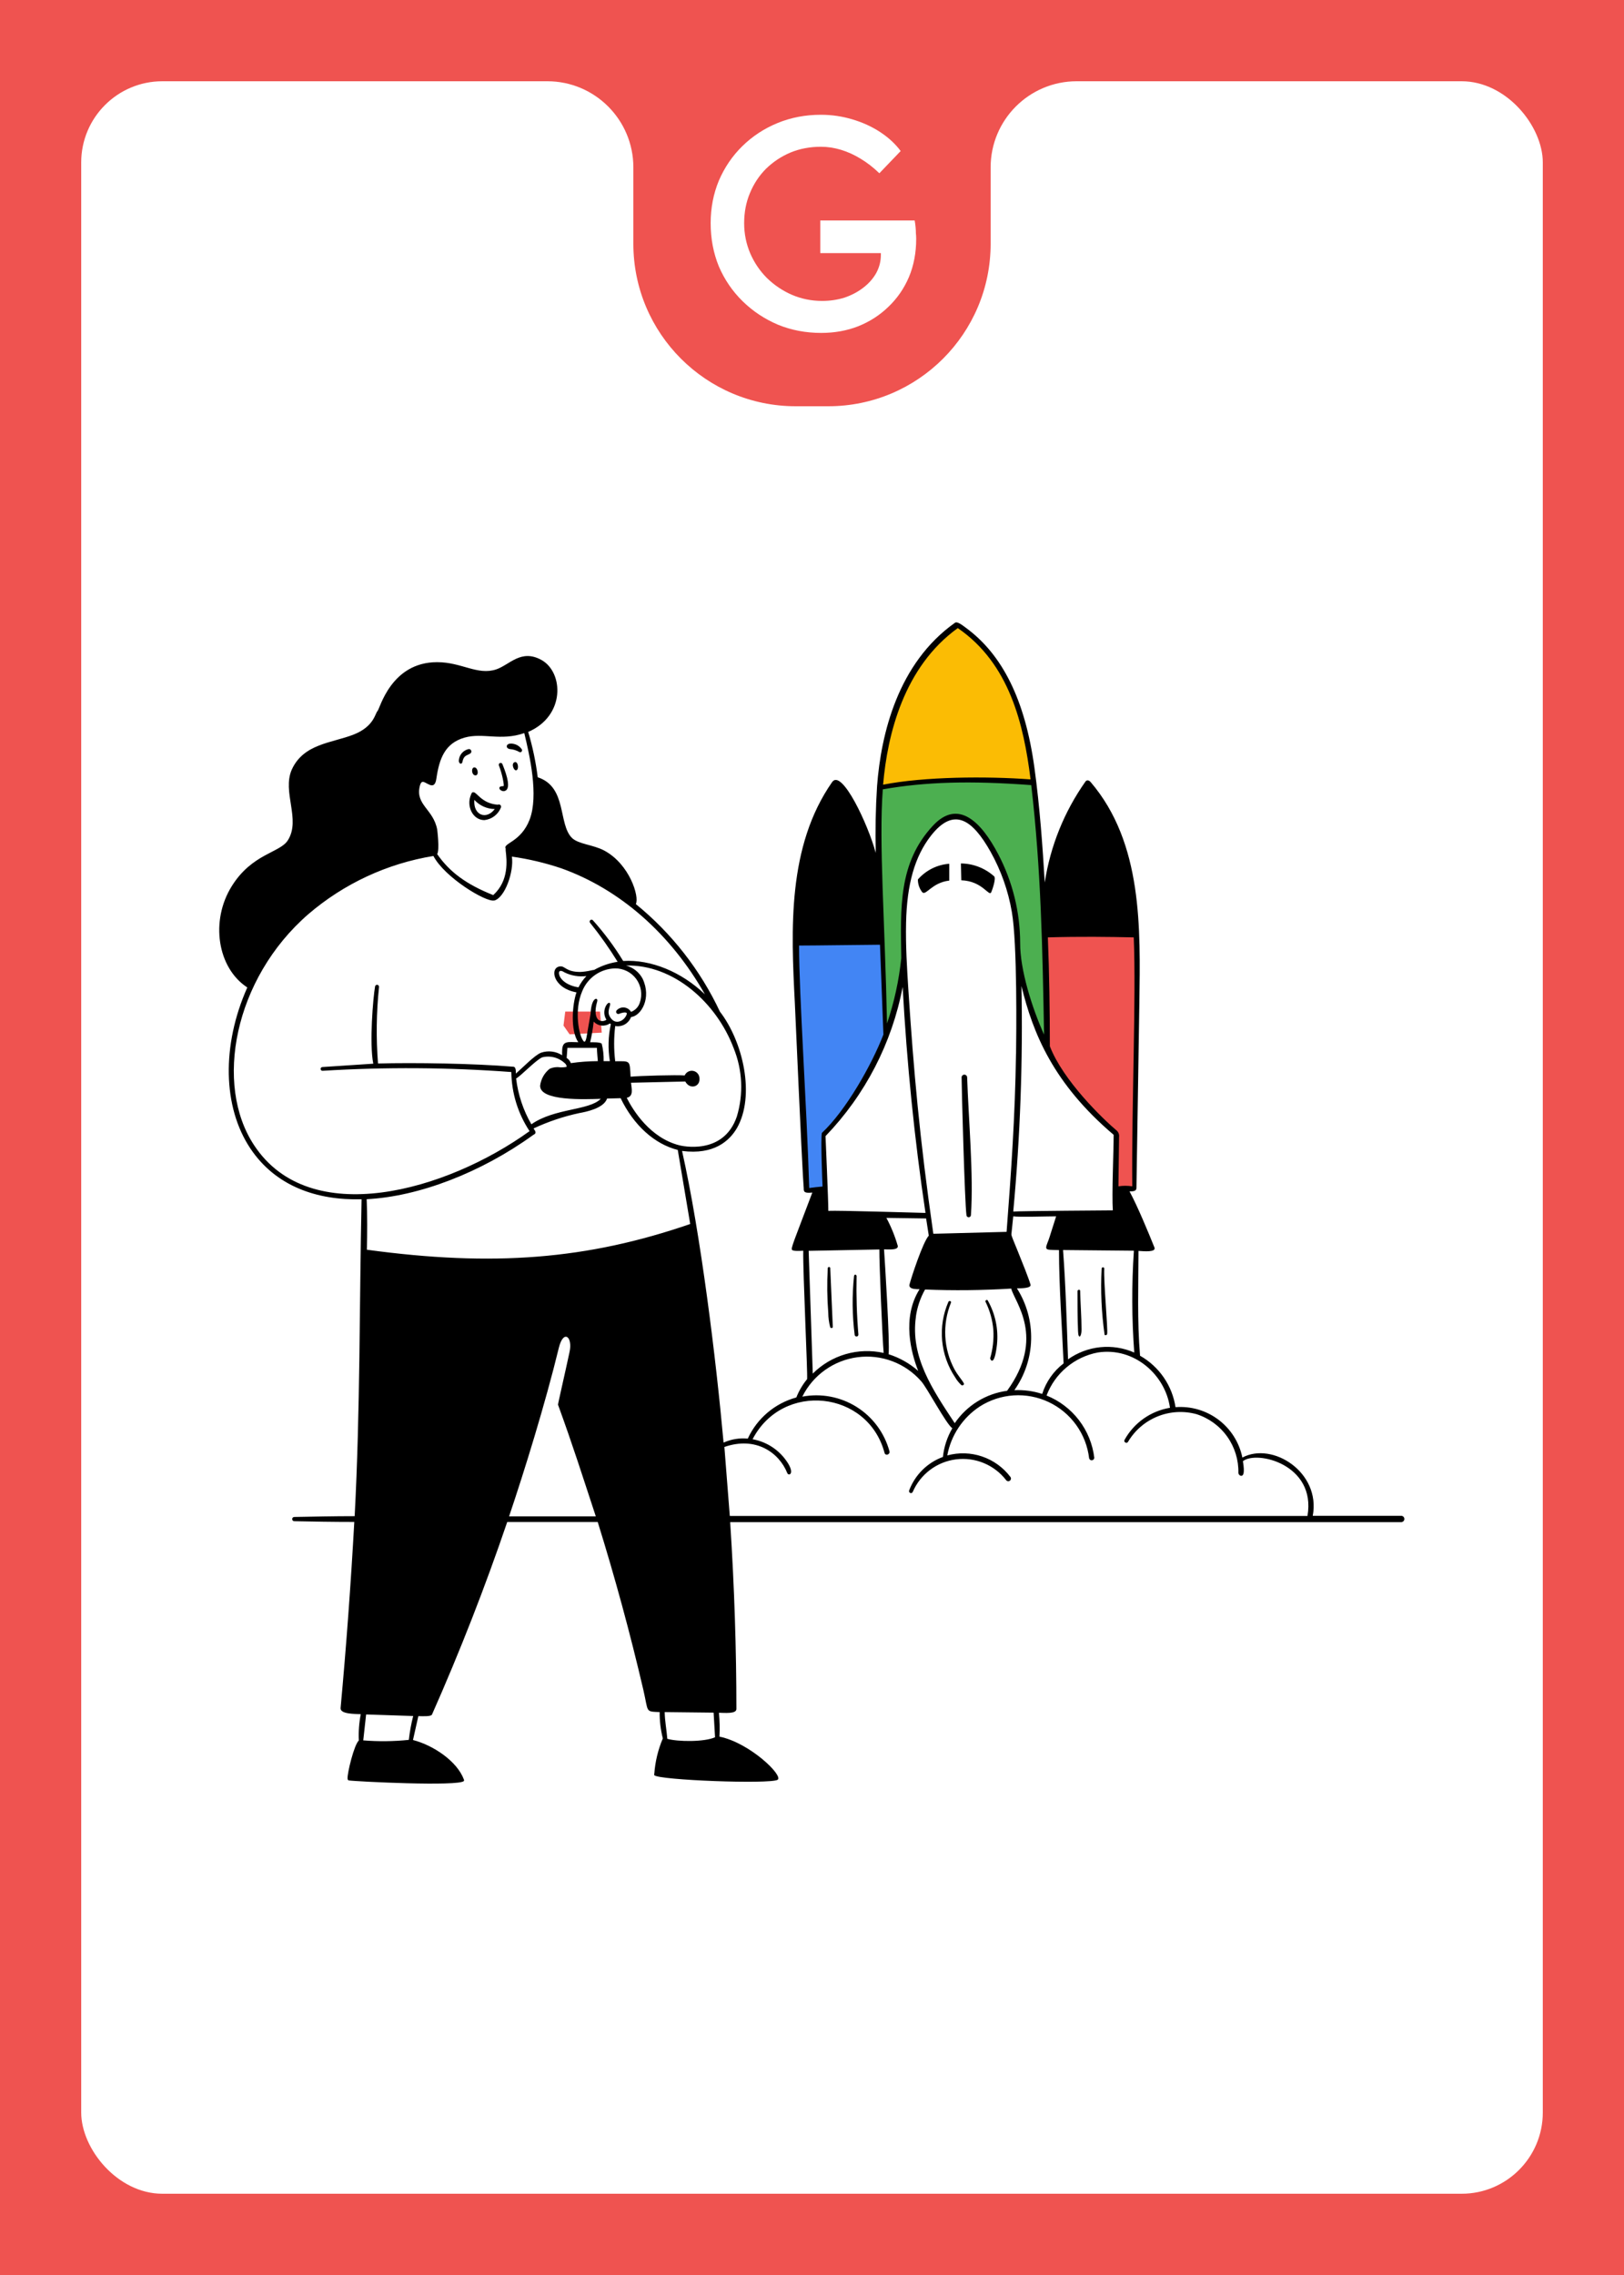 <svg width="1000" height="1400" viewBox="0 0 1000 1400" fill="none" xmlns="http://www.w3.org/2000/svg">
<rect x="0" y="0" width="1000" height="1400" fill="#333333" stroke="none"/>
<g clip-path="url(#clip0_19_67)">
<rect width="1000" height="1400" fill="white"/>
<rect x="-147" y="-263" width="1295" height="1926" fill="#EF5350"/>
<rect x="50" y="50" width="900" height="1300" rx="50" fill="white"/>
<path d="M347.5 631L351 636L370 635L369 623H348.5L347.5 631Z" fill="#EF5350" stroke="#EF5350"/>
<path d="M572.129 399.35L589.434 384.609L595.202 389.095L610.584 403.836L623.402 425.627L633.016 454.468L636.221 480.746C636.434 481.173 634.426 481.771 624.684 480.746C614.942 479.72 601.825 479.464 596.484 479.464L568.925 480.746L541.365 485.232L543.288 469.85L548.415 448.059L558.029 422.423L572.129 399.35Z" fill="#FBBC04" stroke="black"/>
<path d="M541.365 530.737L545.211 634.565L551.62 616.619L556.747 594.828V566.628L558.67 542.914L565.079 523.046L577.897 507.023L588.793 502.537L600.97 507.023L616.352 530.737L625.966 566.628L627.248 596.751L643.912 643.538V606.365L641.989 556.373L640.707 528.173L636.221 480.746H619.557H565.079L541.365 483.95V530.737Z" fill="#4CAF50"/>
<path d="M506.756 698.657L508.038 731.343L497.142 732.625L493.297 662.765L489.451 580.728L542.647 576.883L545.211 637.129L543.929 641.615L525.983 674.302L506.756 698.657Z" fill="#4285F4"/>
<path d="M686.181 697.288L687.493 731.984L699.03 730.702L698.311 660.926L699.672 575.601L643.911 573.678L645.488 637.217L644.555 645.461L665.065 674.943L686.181 697.288Z" fill="#EF5350"/>
<path d="M528.565 821.224C527.563 809.268 527.192 797.268 527.454 785.273C527.454 784.277 525.997 784.009 525.882 785.273C524.63 797.296 524.758 809.422 526.266 821.415C526.291 821.72 526.437 822.003 526.67 822.2C526.904 822.398 527.206 822.495 527.511 822.469C527.816 822.444 528.099 822.298 528.296 822.065C528.494 821.831 528.591 821.529 528.565 821.224ZM511.203 816.74C511.273 816.895 511.386 817.027 511.529 817.12C511.671 817.212 511.838 817.262 512.008 817.262C512.178 817.262 512.345 817.212 512.488 817.12C512.631 817.027 512.744 816.895 512.813 816.74C512.276 804.667 511.778 792.555 511.242 780.444C511.242 780.241 511.161 780.046 511.017 779.902C510.873 779.758 510.678 779.678 510.475 779.678C510.272 779.678 510.077 779.758 509.933 779.902C509.789 780.046 509.709 780.241 509.709 780.444C509.198 789.588 509.3 798.756 510.015 807.886C510.04 810.875 510.44 813.849 511.203 816.74ZM611.658 818.273C612.033 824.193 611.372 830.133 609.703 835.826C609.703 836.708 612.271 841.575 613.88 827.586C614.89 818.137 612.92 808.61 608.246 800.336C607.748 799.416 606.445 800.336 606.867 801.141C609.519 806.502 611.144 812.313 611.658 818.273ZM565.206 541.209C565.179 544.093 566.154 546.897 567.965 549.143C570.265 551.212 573.829 543.164 584.522 541.899V531.551C577.062 532.097 570.119 535.568 565.206 541.209ZM665.966 818.043C665.966 810.147 665.277 802.29 665.123 794.395C665.123 793.322 663.475 793.552 663.475 794.625C663.475 802.789 663.475 811.029 663.82 819.231C663.973 824.635 666.081 822.642 665.966 818.043ZM591.689 531.359L591.919 541.707C605.142 542.167 608.975 552.132 610.393 549.028C611.006 547.61 613.497 540.519 612.156 539.293C606.529 534.241 599.251 531.42 591.689 531.359ZM316.619 469.155C314.626 470.228 316.619 474.942 318.19 473.907C319.762 472.873 318.803 467.89 316.619 469.155ZM314.089 457.619C311.406 457.887 311.33 460.646 314.089 460.991C316.088 461.147 318.027 461.749 319.762 462.754C320.796 463.444 321.908 462.065 321.295 461.106C320.505 459.944 319.424 459.01 318.159 458.398C316.894 457.786 315.491 457.517 314.089 457.619ZM307.229 471.11C308.254 473.8 309.062 476.568 309.643 479.388C310.295 482.684 310.257 483.566 310.103 483.757C309.484 483.777 308.868 483.854 308.264 483.987C307.152 484.371 307.152 485.789 308.877 486.594C309.345 486.83 309.873 486.92 310.392 486.852C310.912 486.783 311.399 486.56 311.79 486.21C313.783 484.294 312.939 478.89 309.337 470.151C309.21 469.872 308.977 469.654 308.689 469.547C308.402 469.439 308.083 469.45 307.804 469.577C307.524 469.704 307.307 469.937 307.199 470.224C307.091 470.512 307.102 470.83 307.229 471.11Z" fill="black"/>
<path d="M862.737 932.792H808.352C813.372 905.963 783.554 887.068 765.004 896.957C763.099 887.66 757.865 879.38 750.286 873.67C742.706 867.961 733.302 865.216 723.841 865.95C722.832 859.365 720.341 853.094 716.557 847.61C712.773 842.127 707.794 837.573 701.995 834.293C700.194 812.83 700.999 790.983 701.037 769.789C704.295 770.019 712.113 770.747 710.848 767.642C707.016 758.137 700.462 742.27 695.518 733.148C697.511 733.148 699.772 733.148 699.772 731.117C700.385 694.324 701.573 617.134 701.573 617.134C702.187 571.448 703.72 518.941 671.64 481.342C670.644 480.154 669.264 479.733 668.383 480.959C655.332 499.435 646.752 520.69 643.317 543.048C642.014 521.202 640.289 496.52 636.916 472.106C631.167 430.674 617.293 402.849 594.757 386.33C592.611 384.759 589.468 382.229 588.05 383.226C552.866 408.138 542.518 451.601 540.065 483.68C539.183 497.324 538.915 511.16 539.26 524.881C534.546 507.289 518.372 472.949 512.431 481.227C484.759 520.857 487.097 572.061 489.435 617.249C493.268 703.33 494.418 725.521 494.916 731.309C494.916 733.187 494.916 734.452 500.205 733.877C489.052 763.427 486.752 768.371 487.749 769.214C488.745 770.057 492.693 769.789 494.609 769.674C494.341 782.59 497.407 845.369 496.986 848.703C494.203 852.092 491.966 855.893 490.355 859.971C483.822 861.749 477.758 864.939 472.593 869.317C467.427 873.694 463.286 879.152 460.46 885.305C455.362 884.806 450.221 885.652 445.551 887.758C440.952 836.745 431.524 759.632 419.987 708.274C439.726 710.842 449.154 701.989 453.715 694.324C465.213 674.279 457.547 640.973 443.29 622.538C431.222 596.864 413.524 574.241 391.511 556.348C393.849 551.902 387.678 531.703 372.002 523.387C365.295 519.822 356.365 519.554 352.264 515.721C343.487 507.136 349.39 484.293 331.108 478.314C329.925 468.868 327.964 459.536 325.244 450.413C348.24 440.524 347.052 413.772 333.484 406.184C320.836 399.132 313.861 409.135 305.544 411.933C294.046 415.765 284.273 407.487 269.172 407.487C240.695 407.487 233.95 436.155 232.455 437.573C230.96 438.991 230.385 447.078 217.699 452.061C204.208 457.311 187.038 457.618 179.718 473.485C173.509 487.36 185.428 504.3 177.226 517.139C172.435 524.805 155.227 525.265 142.732 545.309C129.356 566.657 133.84 595.632 152.276 607.667C136.408 643.311 137.137 681.216 154.154 706.741C169.714 730.006 195.087 738.744 222.643 738.016C221.264 802.941 221.839 867.675 218.389 933.022C205.933 933.022 193.438 933.29 181.212 933.52C180.867 933.52 180.535 933.658 180.291 933.902C180.046 934.146 179.909 934.478 179.909 934.823C179.909 935.169 180.046 935.5 180.291 935.745C180.535 935.989 180.867 936.127 181.212 936.127C192.135 936.356 205.051 936.586 218.159 936.586C216.051 974.645 213.215 1013.24 209.727 1051.07C209.382 1054.9 218.351 1054.67 222.145 1054.9C221.097 1060.22 220.698 1065.66 220.957 1071.07C218.044 1073.64 213.79 1091.2 214.02 1094.45C214.02 1095.14 214.326 1095.57 214.786 1095.64C219.002 1096.33 282.701 1099.47 285.652 1095.99C285.726 1095.85 285.765 1095.7 285.765 1095.55C285.765 1095.39 285.726 1095.24 285.652 1095.11C281.398 1083.61 266.489 1073.91 254.301 1070.77L257.597 1056.09C260.127 1056.09 265.263 1056.47 265.991 1055.13C283.123 1016.5 298.722 976.599 312.328 936.625H368.055C378.671 970.702 388.042 1005.16 396.148 1039.92C399.406 1053.94 397.145 1053.18 406.19 1053.6C406.147 1059.06 406.804 1064.51 408.144 1069.81C405.205 1076.73 403.431 1084.08 402.894 1091.58C402.82 1091.71 402.781 1091.85 402.781 1092C402.781 1092.15 402.82 1092.29 402.894 1092.42C405.308 1095.49 474.105 1098.06 478.819 1095.26C482.651 1092.81 461.648 1072.45 443.022 1068.7C443.29 1063.8 443.175 1058.9 442.677 1054.02C445.935 1054.02 453.447 1054.9 453.447 1051.68C453.447 1015.5 452.22 976.753 449.614 936.701H862.852C863.37 936.686 863.862 936.466 864.217 936.088C864.573 935.711 864.764 935.208 864.749 934.689C864.734 934.171 864.513 933.68 864.136 933.324C863.759 932.968 863.255 932.777 862.737 932.792ZM343.602 864.417C353.146 890.671 358.243 906.998 366.867 933.137H313.478C322.791 905.58 335.669 864.149 344.139 829.31C347.013 817.812 352.801 822.68 350.693 832.031C348.24 843.568 343.487 864.149 343.602 864.417ZM440.301 1069.08C433.747 1072.07 417.305 1071.88 410.904 1070.04C410.482 1064.56 409.371 1059.08 409.294 1053.6L439.419 1053.94C439.687 1059 439.994 1064.02 440.301 1069.08ZM225.671 737.978C257.866 736.368 296.154 721.65 328.195 698.539C328.885 698.041 329.498 697.926 329.69 697.275C329.881 696.623 329.69 696.087 328.54 694.439C337.541 690.225 346.991 687.049 356.71 684.972C360.543 684.282 371.772 682.136 373.804 676.042L382.159 675.812C390.208 692.484 403.009 704.059 417.343 707.661L425.008 753.232C361.693 775.04 303.896 779.677 225.901 769.061C226.169 758.751 226.208 748.288 225.786 737.978H225.671ZM326.125 504.377C320.76 518.289 309.568 518.864 311.37 522.16V523.348C312.098 529.442 313.516 541.975 303.704 550.829C287.147 544.236 276.876 536.648 269.21 525.61C270.82 522.812 269.21 510.585 269.21 510.471C266.834 497.976 255.949 495.446 258.402 484.14C258.747 482.492 259.245 481.534 259.897 481.227C262.043 480.269 267.562 487.666 268.712 479.081C270.513 466.816 273.963 457.35 286.112 453.9C297.38 450.719 308.265 456.162 322.829 451.141C326.125 464.785 331.798 489.467 326.125 504.377ZM304.279 554.201C310.91 552.553 316.582 536.264 315.202 527.143C325.546 528.604 335.733 531.016 345.634 534.348C381.661 547.187 412.935 574.629 434.053 611.883C419.642 598.085 400.786 590.305 383.73 591.378C378.293 582.467 372.044 574.076 365.065 566.312C364.961 566.197 364.834 566.105 364.692 566.042C364.55 565.979 364.397 565.947 364.241 565.947C364.086 565.947 363.932 565.979 363.79 566.042C363.649 566.105 363.521 566.197 363.417 566.312C363.307 566.42 363.22 566.548 363.16 566.689C363.1 566.831 363.069 566.983 363.069 567.136C363.069 567.29 363.1 567.442 363.16 567.584C363.22 567.725 363.307 567.853 363.417 567.961C369.541 575.575 375.185 583.562 380.319 591.876C375.24 592.643 370.343 594.332 365.87 596.859C365.146 596.93 364.428 597.058 363.724 597.242C361.619 597.718 359.478 598.013 357.323 598.124C348.355 598.124 348.01 594.291 344.79 594.713C338.39 595.364 340.268 608.012 354.985 610.695C352.341 618.092 351.153 634.381 356.097 641.356C350.195 641.356 346.4 640.13 346.17 646.147C346.093 647.231 346.093 648.32 346.17 649.405C344.27 648.182 342.119 647.402 339.876 647.124C337.634 646.845 335.358 647.074 333.216 647.795C329.192 649.328 321.526 657.338 317.655 660.673C317.655 659.063 317.655 656.61 316.237 656.457C291.9 654.426 254.914 653.851 232.762 654.464C231.547 638.827 231.752 623.113 233.375 607.514C233.441 607.193 233.377 606.86 233.197 606.587C233.018 606.314 232.737 606.123 232.417 606.057C232.096 605.991 231.763 606.055 231.49 606.235C231.217 606.414 231.026 606.695 230.96 607.015C229.734 613.914 227.358 642.046 229.849 654.579L198.459 656.648C198.227 656.67 198.008 656.762 197.829 656.912C197.651 657.061 197.522 657.261 197.46 657.485C197.397 657.71 197.404 657.948 197.48 658.168C197.556 658.388 197.697 658.58 197.884 658.718C197.992 658.815 198.121 658.886 198.26 658.926C198.4 658.965 198.546 658.973 198.689 658.948C237.385 656.578 276.196 656.834 314.857 659.715C315.035 672.665 318.934 685.29 326.087 696.087C274.959 732.919 190.832 756.988 156.492 704.787C131.771 667.495 144.035 602.34 189.874 562.556C211.769 543.784 238.408 531.4 266.872 526.759C273.809 539.982 299.258 555.351 304.241 554.125L304.279 554.201ZM361.079 600.653C359.126 602.715 357.487 605.052 356.212 607.59C349.045 606.517 344.982 602.761 344.292 599.657C343.756 597.51 345.02 596.629 347.665 598.43C351.825 600.46 356.487 601.232 361.079 600.653ZM379.706 621.771C379.512 621.994 379.397 622.276 379.379 622.571C379.361 622.867 379.442 623.16 379.608 623.405C379.774 623.65 380.017 623.833 380.298 623.926C380.579 624.019 380.883 624.016 381.162 623.917C384.267 622.691 385.723 622.959 385.953 623.534C386.183 624.109 384.957 626.945 382.466 628.172C380.856 628.977 377.751 629.705 375.375 625.374C373.42 621.848 376.755 617.977 375.375 617.172C373.995 616.367 370.086 622.308 373.42 627.52C372.732 628.025 371.908 628.313 371.054 628.347C370.201 628.381 369.357 628.16 368.63 627.712C366.943 626.409 365.793 622.768 367.748 616.214C368.476 613.684 364.184 613.033 363.647 623.879C363.417 625.374 361.769 634.572 361.271 637.677C360.773 640.781 360.083 641.011 360.006 641.049C359.929 641.088 359.585 641.049 359.278 640.628C356.557 637.562 353.299 621.963 358.511 609.967C360.132 605.921 362.9 602.437 366.475 599.945C370.05 597.453 374.276 596.06 378.633 595.939C381.195 595.89 383.731 596.461 386.025 597.603C388.319 598.745 390.303 600.424 391.809 602.498C393.314 604.571 394.296 606.978 394.672 609.513C395.047 612.048 394.804 614.636 393.964 617.057C393.551 618.345 392.849 619.522 391.913 620.499C390.976 621.475 389.83 622.225 388.56 622.691C388.122 621.943 387.514 621.308 386.786 620.839C386.057 620.369 385.228 620.077 384.366 619.988C383.504 619.898 382.632 620.013 381.823 620.323C381.013 620.633 380.288 621.129 379.706 621.771ZM351.498 654.234C351.028 652.913 350.122 651.791 348.93 651.053L349.39 644.844H367.556C367.556 646.913 368.131 653.007 368.131 653.007C362.565 653.032 357.007 653.442 351.498 654.234ZM363.379 641.394C364.391 637.207 365.121 632.956 365.564 628.67C366.809 630.027 368.502 630.89 370.332 631.101C372.162 631.312 374.006 630.857 375.528 629.82L376.142 630.241C374.502 637.723 374.294 645.448 375.528 653.007H371.696C371.8 649.38 371.4 645.755 370.508 642.238C369.396 641.241 365.065 641.394 363.379 641.394ZM333.867 650.669C336.436 650.027 339.129 650.076 341.673 650.809C344.217 651.543 346.522 652.936 348.355 654.847C349.045 655.997 348.93 656.38 348.891 656.495C348.853 656.61 346.592 656.917 345.059 656.84C342.794 656.474 340.471 656.795 338.39 657.76C335.23 660.295 333.16 663.942 332.603 667.955C332.028 677.728 360.274 676.502 369.933 676.195C362.804 683.477 341.571 681.829 327.199 691.871C322.176 683.207 318.98 673.607 317.808 663.662C320.338 662.512 329.805 652.433 333.867 650.669ZM453.715 687.118C445.436 711.302 419.489 705.093 418.416 704.825C400.326 700.264 389.863 683.4 385.915 675.582C390.208 674.585 388.981 670.369 388.56 666.307L421.98 665.54C424.663 670.638 431.025 668.951 430.719 663.854C430.758 662.745 430.408 661.657 429.729 660.779C429.05 659.901 428.086 659.288 427.002 659.046C425.919 658.805 424.785 658.951 423.798 659.458C422.811 659.965 422.032 660.801 421.597 661.823C416.806 661.401 393.235 662.053 388.291 662.589C387.716 652.318 388.291 653.046 378.825 653.084C377.943 645.88 377.943 638.595 378.825 631.391C380.832 631.766 382.908 631.422 384.688 630.42C386.468 629.418 387.838 627.821 388.56 625.91C394.922 625.106 401.322 614.068 395.688 602.263C394.634 600.281 393.18 598.54 391.419 597.148C389.657 595.756 387.627 594.744 385.455 594.176C414.698 593.409 441.182 616.98 451.76 645.035C452.642 644.652 452.297 645.035 451.76 645.035C457.205 658.427 457.895 673.28 453.715 687.118ZM254.416 1056.01C253.197 1060.84 252.301 1065.74 251.733 1070.69C242.411 1071.66 233.019 1071.76 223.678 1071C224.291 1065.67 224.866 1060.38 225.441 1055.05L254.416 1056.01ZM765.311 899.218C773.666 892.357 810.613 901.096 805.094 932.907H449.384L446.05 890.441C465.481 883.696 479.739 893.967 484.759 906.462C485.641 908.8 490.585 906.807 482.881 897.187C477.986 891.137 471.073 887.054 463.411 885.689C481.962 849.968 534.469 855.679 544.664 894.082C545.201 896.113 548.228 895.117 547.692 893.086C544.616 881.76 537.385 872.011 527.44 865.781C517.495 859.551 505.567 857.298 494.034 859.473C497.284 852.94 502.093 847.308 508.036 843.075C513.979 838.842 520.873 836.138 528.11 835.202C535.346 834.266 542.702 835.127 549.526 837.709C556.351 840.292 562.434 844.515 567.238 850.006C570.764 853.839 582.569 876.299 586.402 878.943C583.251 884.346 581.279 890.354 580.614 896.573C575.876 898.309 571.568 901.047 567.983 904.598C564.398 908.15 561.621 912.433 559.841 917.155C559.714 917.445 559.708 917.773 559.823 918.068C559.938 918.362 560.165 918.599 560.455 918.726C560.744 918.853 561.073 918.86 561.367 918.745C561.662 918.63 561.899 918.403 562.026 918.113C564.345 912.741 568.024 908.067 572.7 904.552C577.376 901.036 582.889 898.8 588.693 898.065C594.497 897.33 600.393 898.121 605.798 900.359C611.203 902.598 615.931 906.207 619.516 910.831C619.77 911.187 620.155 911.427 620.586 911.499C621.018 911.571 621.46 911.468 621.816 911.214C622.171 910.96 622.412 910.575 622.484 910.144C622.555 909.713 622.453 909.27 622.199 908.915C617.784 903.068 611.717 898.68 604.782 896.316C597.848 893.952 590.364 893.721 583.297 895.654C584.424 889.551 586.773 883.739 590.205 878.569C593.637 873.398 598.079 868.975 603.265 865.567C609.536 861.547 616.725 859.186 624.158 858.706C631.591 858.226 639.024 859.643 645.76 862.823C652.495 866.003 658.312 870.842 662.665 876.886C667.018 882.931 669.763 889.982 670.644 897.378C670.727 897.76 670.946 898.099 671.26 898.331C671.575 898.564 671.963 898.674 672.352 898.641C672.742 898.608 673.106 898.434 673.377 898.153C673.648 897.871 673.807 897.5 673.825 897.11C672.809 888.673 669.545 880.665 664.374 873.922C659.202 867.18 652.313 861.951 644.428 858.783C646.986 852.035 651.232 846.056 656.762 841.419C662.292 836.782 668.919 833.642 676.01 832.3C698.392 828.85 717.594 846.059 720.43 866.334C714.566 867.304 708.999 869.592 704.146 873.024C699.294 876.456 695.282 880.943 692.413 886.149C691.723 887.452 693.831 888.601 694.56 887.337C698.745 880.263 705.137 874.76 712.753 871.672C720.37 868.584 728.789 868.082 736.719 870.243C744.348 872.673 750.987 877.506 755.643 884.02C760.298 890.534 762.722 898.38 762.551 906.385C762.551 907.42 763.931 908.723 764.966 907.995C765.387 907.726 766.614 906.845 765.349 899.218H765.311ZM543.591 485.75C569.883 481.151 597.248 480.346 635 483.144C641.056 535.23 641.937 584.288 642.895 636.68C635.537 620.43 628.063 596.706 628.178 580.34C628.142 561.302 623.514 542.554 614.687 525.686C604.185 505.641 589.966 491.46 574.482 508.094C553.019 531.09 554.552 558.839 554.974 589.615C553.552 603.301 550.608 616.786 546.197 629.82C544.856 565.929 541.138 518.864 543.591 485.75ZM697.204 730.044C694.385 729.603 691.515 729.603 688.696 730.044L689.079 699.843C689.191 699.158 689.146 698.458 688.947 697.793C688.748 697.129 688.4 696.519 687.929 696.01C679.152 688.651 654.585 664.965 646.46 643.847C646.46 621.618 646.115 599.082 645.233 576.852C664.665 576.277 682.832 576.507 698.124 576.852C699.657 614.221 696.783 679.529 697.204 730.044ZM544.127 832.568C536.368 830.843 528.299 831.105 520.668 833.329C513.037 835.554 506.091 839.668 500.473 845.292C500.205 837.052 498.519 785.848 497.944 769.75L541.483 768.907C541.368 776.688 543.399 825.056 544.127 832.568ZM628.983 606.785C635.996 635.799 648.568 666.805 685.744 698.348C685.744 708.696 684.556 734.873 685.246 744.838C684.48 744.838 628.063 745.221 623.924 745.566C628.211 699.438 629.9 653.104 628.983 606.785ZM555.817 607.36C558.385 654.311 563.099 701.031 569.883 746.409C560.493 746.18 516.456 744.838 510.055 745.145C510.055 738.859 508.484 702.679 508.33 699.153C532.741 673.819 549.242 641.922 555.817 607.36ZM544.319 768.831C547.079 768.831 553.173 769.482 552.828 766.761C551.105 760.768 548.754 754.974 545.814 749.476L570.266 749.821C570.841 753.347 571.378 756.873 571.914 760.399C568.312 764.231 561.029 786.461 560.033 790.485C559.956 790.753 559.944 791.035 559.998 791.308C560.051 791.581 560.168 791.837 560.34 792.057C561.259 793.206 563.674 793.36 566.242 793.36C555.089 811.028 561.144 832.874 565.399 843.644C560.094 838.994 553.882 835.496 547.155 833.373C548.037 826.359 544.817 775.269 544.357 768.831H544.319ZM563.942 810.377C564.754 804.46 566.679 798.751 569.615 793.551C587.294 794.26 604.999 794.068 622.659 792.976C624.767 801.293 643.968 823.101 620.129 855.87C613.66 856.747 607.447 858.975 601.894 862.408C596.341 865.842 591.572 870.404 587.897 875.8C574.329 855.296 560.493 835.059 563.981 810.377H563.942ZM625.61 648.562C625.035 687.195 622.659 721.037 619.823 758.061L574.712 759.249C566.204 700.341 562.563 658.182 559.381 609.775C558.5 596.054 557.618 581.835 557.925 567.922C558.423 544.045 563.291 527.028 573.256 514.265C587.36 496.29 598.781 504.3 609.973 524.191C616.4 535.674 620.82 548.169 623.042 561.138C626.491 580.685 625.802 637.408 625.648 648.562H625.61ZM641.707 857.787C636.193 856.001 630.403 855.222 624.613 855.487C631.062 846.376 634.654 835.553 634.934 824.394C635.214 813.236 632.168 802.246 626.185 792.823C628.676 792.823 635.307 792.823 634.54 790.485C633.237 786.116 629.558 777.033 626.606 769.712C624.69 764.883 622.774 760.705 622.774 759.594C623.004 757.563 623.924 748.517 623.924 748.517C627.488 749.092 644.543 748.517 650.331 748.517C645.463 763.848 646.115 761.932 645.08 764.576C644.313 766.608 643.93 767.604 644.428 768.409C644.927 769.214 646.958 769.176 652.094 769.291C652.094 791.405 653.972 816.969 654.93 839.007C648.72 843.773 644.119 850.327 641.745 857.787H641.707ZM654.547 769.252L698.201 769.674C696.811 790.541 696.888 811.481 698.431 832.338C691.852 829.452 684.637 828.321 677.49 829.053C670.344 829.785 663.509 832.356 657.651 836.516C656.846 814.094 656.233 791.06 654.585 769.252H654.547ZM543.783 482.875C546.427 451.869 556.622 410.361 589.774 386.522C621.662 408.407 630.362 445.775 634.578 479.618C607.405 477.625 569.155 477.893 543.821 482.875H543.783ZM492.042 581.873C500.972 581.873 534.201 581.413 541.866 581.375C542.556 599.772 543.259 618.194 543.974 636.642C536.884 655.039 520.978 683.324 506.069 697.198C505.303 701.031 506.299 725.713 506.491 730.159C503.693 730.427 500.895 730.696 498.289 731.079C496.756 679.491 492.042 612.841 492.042 581.873Z" fill="black"/>
<path d="M306.502 495.217C296.116 494.412 293.471 486.862 291.172 487.552C290.558 487.552 290.29 488.356 290.137 488.778C286.879 495.869 291.018 504.684 298.262 504.684C300.49 504.445 302.612 503.606 304.401 502.256C306.189 500.906 307.578 499.096 308.419 497.018C308.545 496.754 308.584 496.457 308.531 496.169C308.477 495.881 308.333 495.617 308.119 495.417C307.906 495.216 307.634 495.088 307.343 495.053C307.053 495.017 306.758 495.074 306.502 495.217ZM304.663 497.862C299.488 504.76 291.287 501.694 292.091 492.227C293.681 493.987 295.62 495.397 297.784 496.367C299.949 497.337 302.291 497.846 304.663 497.862ZM595.524 662.781C595.462 662.373 595.256 662 594.943 661.73C594.63 661.461 594.231 661.313 593.818 661.313C593.405 661.313 593.006 661.461 592.693 661.73C592.38 662 592.174 662.373 592.113 662.781C592.113 668.568 594.029 739.971 595.102 747.713C595.102 748.079 595.247 748.43 595.506 748.689C595.765 748.947 596.116 749.093 596.482 749.093C596.848 749.093 597.199 748.947 597.457 748.689C597.716 748.43 597.862 748.079 597.862 747.713C599.586 723.337 596.329 688.038 595.524 662.781ZM292.743 477.165C293.969 477.165 294.353 475.862 294.084 474.521C293.548 471.838 291.402 471.684 290.865 473.217C290.328 474.751 291.095 477.165 292.743 477.165ZM288.68 460.953C286.955 461.296 285.4 462.222 284.276 463.576C283.152 464.93 282.529 466.629 282.51 468.388C282.816 470.381 284.464 470.381 284.733 468.925C285.538 464.824 287.262 465.092 289.409 463.789C289.718 463.638 289.965 463.385 290.11 463.073C290.254 462.76 290.286 462.408 290.201 462.074C290.115 461.741 289.917 461.447 289.64 461.243C289.363 461.039 289.024 460.936 288.68 460.953ZM680.149 821.224C680.149 821.952 681.567 821.722 681.72 820.994C682.334 818.387 679.497 788.684 679.957 780.636C679.957 779.601 678.424 779.639 678.348 780.636C677.64 794.191 678.243 807.784 680.149 821.224ZM591.998 852.383C592.764 852.958 593.952 852.038 593.454 851.195C591.998 848.627 589.928 846.634 587.743 842.687C584.39 836.431 582.456 829.513 582.079 822.425C581.701 815.338 582.889 808.254 585.559 801.677C585.98 800.719 584.447 800.144 583.987 801.14C580.729 808.618 579.405 816.795 580.135 824.919C580.865 833.043 583.626 840.853 588.165 847.631C589.19 849.403 590.483 851.006 591.998 852.383Z" fill="black"/>
<path fill-rule="evenodd" clip-rule="evenodd" d="M716 25C716 11.193 704.807 0 691 0H309C295.193 0 284 11.193 284 25V25C284 38.807 295.193 50 309 50H337C366.271 50 390 73.729 390 103V150C390 205.228 434.772 250 490 250H510C565.228 250 610 205.228 610 150V103C610 73.729 633.729 50 663 50H691C704.807 50 716 38.807 716 25V25Z" fill="#EF5350"/>
<path d="M505.66 204.875C496.16 204.875 487.285 203.188 479.035 199.812C470.785 196.312 463.535 191.5 457.285 185.375C451.035 179.25 446.16 172.125 442.66 164C439.285 155.75 437.598 146.875 437.598 137.375C437.598 128 439.285 119.25 442.66 111.125C446.16 103 450.973 95.938 457.098 89.938C463.348 83.812 470.598 79.062 478.848 75.688C487.098 72.312 495.973 70.625 505.473 70.625C512.098 70.625 518.535 71.562 524.785 73.438C531.16 75.312 536.91 77.938 542.035 81.312C547.16 84.688 551.348 88.562 554.598 92.938L541.473 106.625C537.723 103 533.848 100 529.848 97.625C525.973 95.25 521.973 93.438 517.848 92.188C513.723 90.938 509.598 90.312 505.473 90.312C498.723 90.312 492.473 91.5 486.723 93.875C481.098 96.25 476.098 99.562 471.723 103.812C467.473 108.062 464.16 113.062 461.785 118.812C459.41 124.437 458.223 130.625 458.223 137.375C458.223 143.875 459.473 150.062 461.973 155.937C464.473 161.687 467.91 166.75 472.285 171.125C476.785 175.5 481.91 178.937 487.66 181.437C493.535 183.937 499.723 185.187 506.223 185.187C511.098 185.187 515.723 184.5 520.098 183.125C524.473 181.625 528.348 179.562 531.723 176.937C535.098 174.312 537.723 171.312 539.598 167.937C541.473 164.437 542.41 160.75 542.41 156.875V153.125L545.223 155.75H505.098V135.687H563.223C563.473 137.062 563.66 138.437 563.785 139.812C563.91 141.062 563.973 142.312 563.973 143.562C564.098 144.687 564.16 145.812 564.16 146.937C564.16 155.562 562.66 163.437 559.66 170.562C556.66 177.562 552.473 183.625 547.098 188.75C541.848 193.875 535.66 197.875 528.535 200.75C521.535 203.5 513.91 204.875 505.66 204.875Z" fill="white"/>
</g>
<defs>
<clipPath id="clip0_19_67">
<rect width="1000" height="1400" fill="white"/>
</clipPath>
</defs>
</svg>
